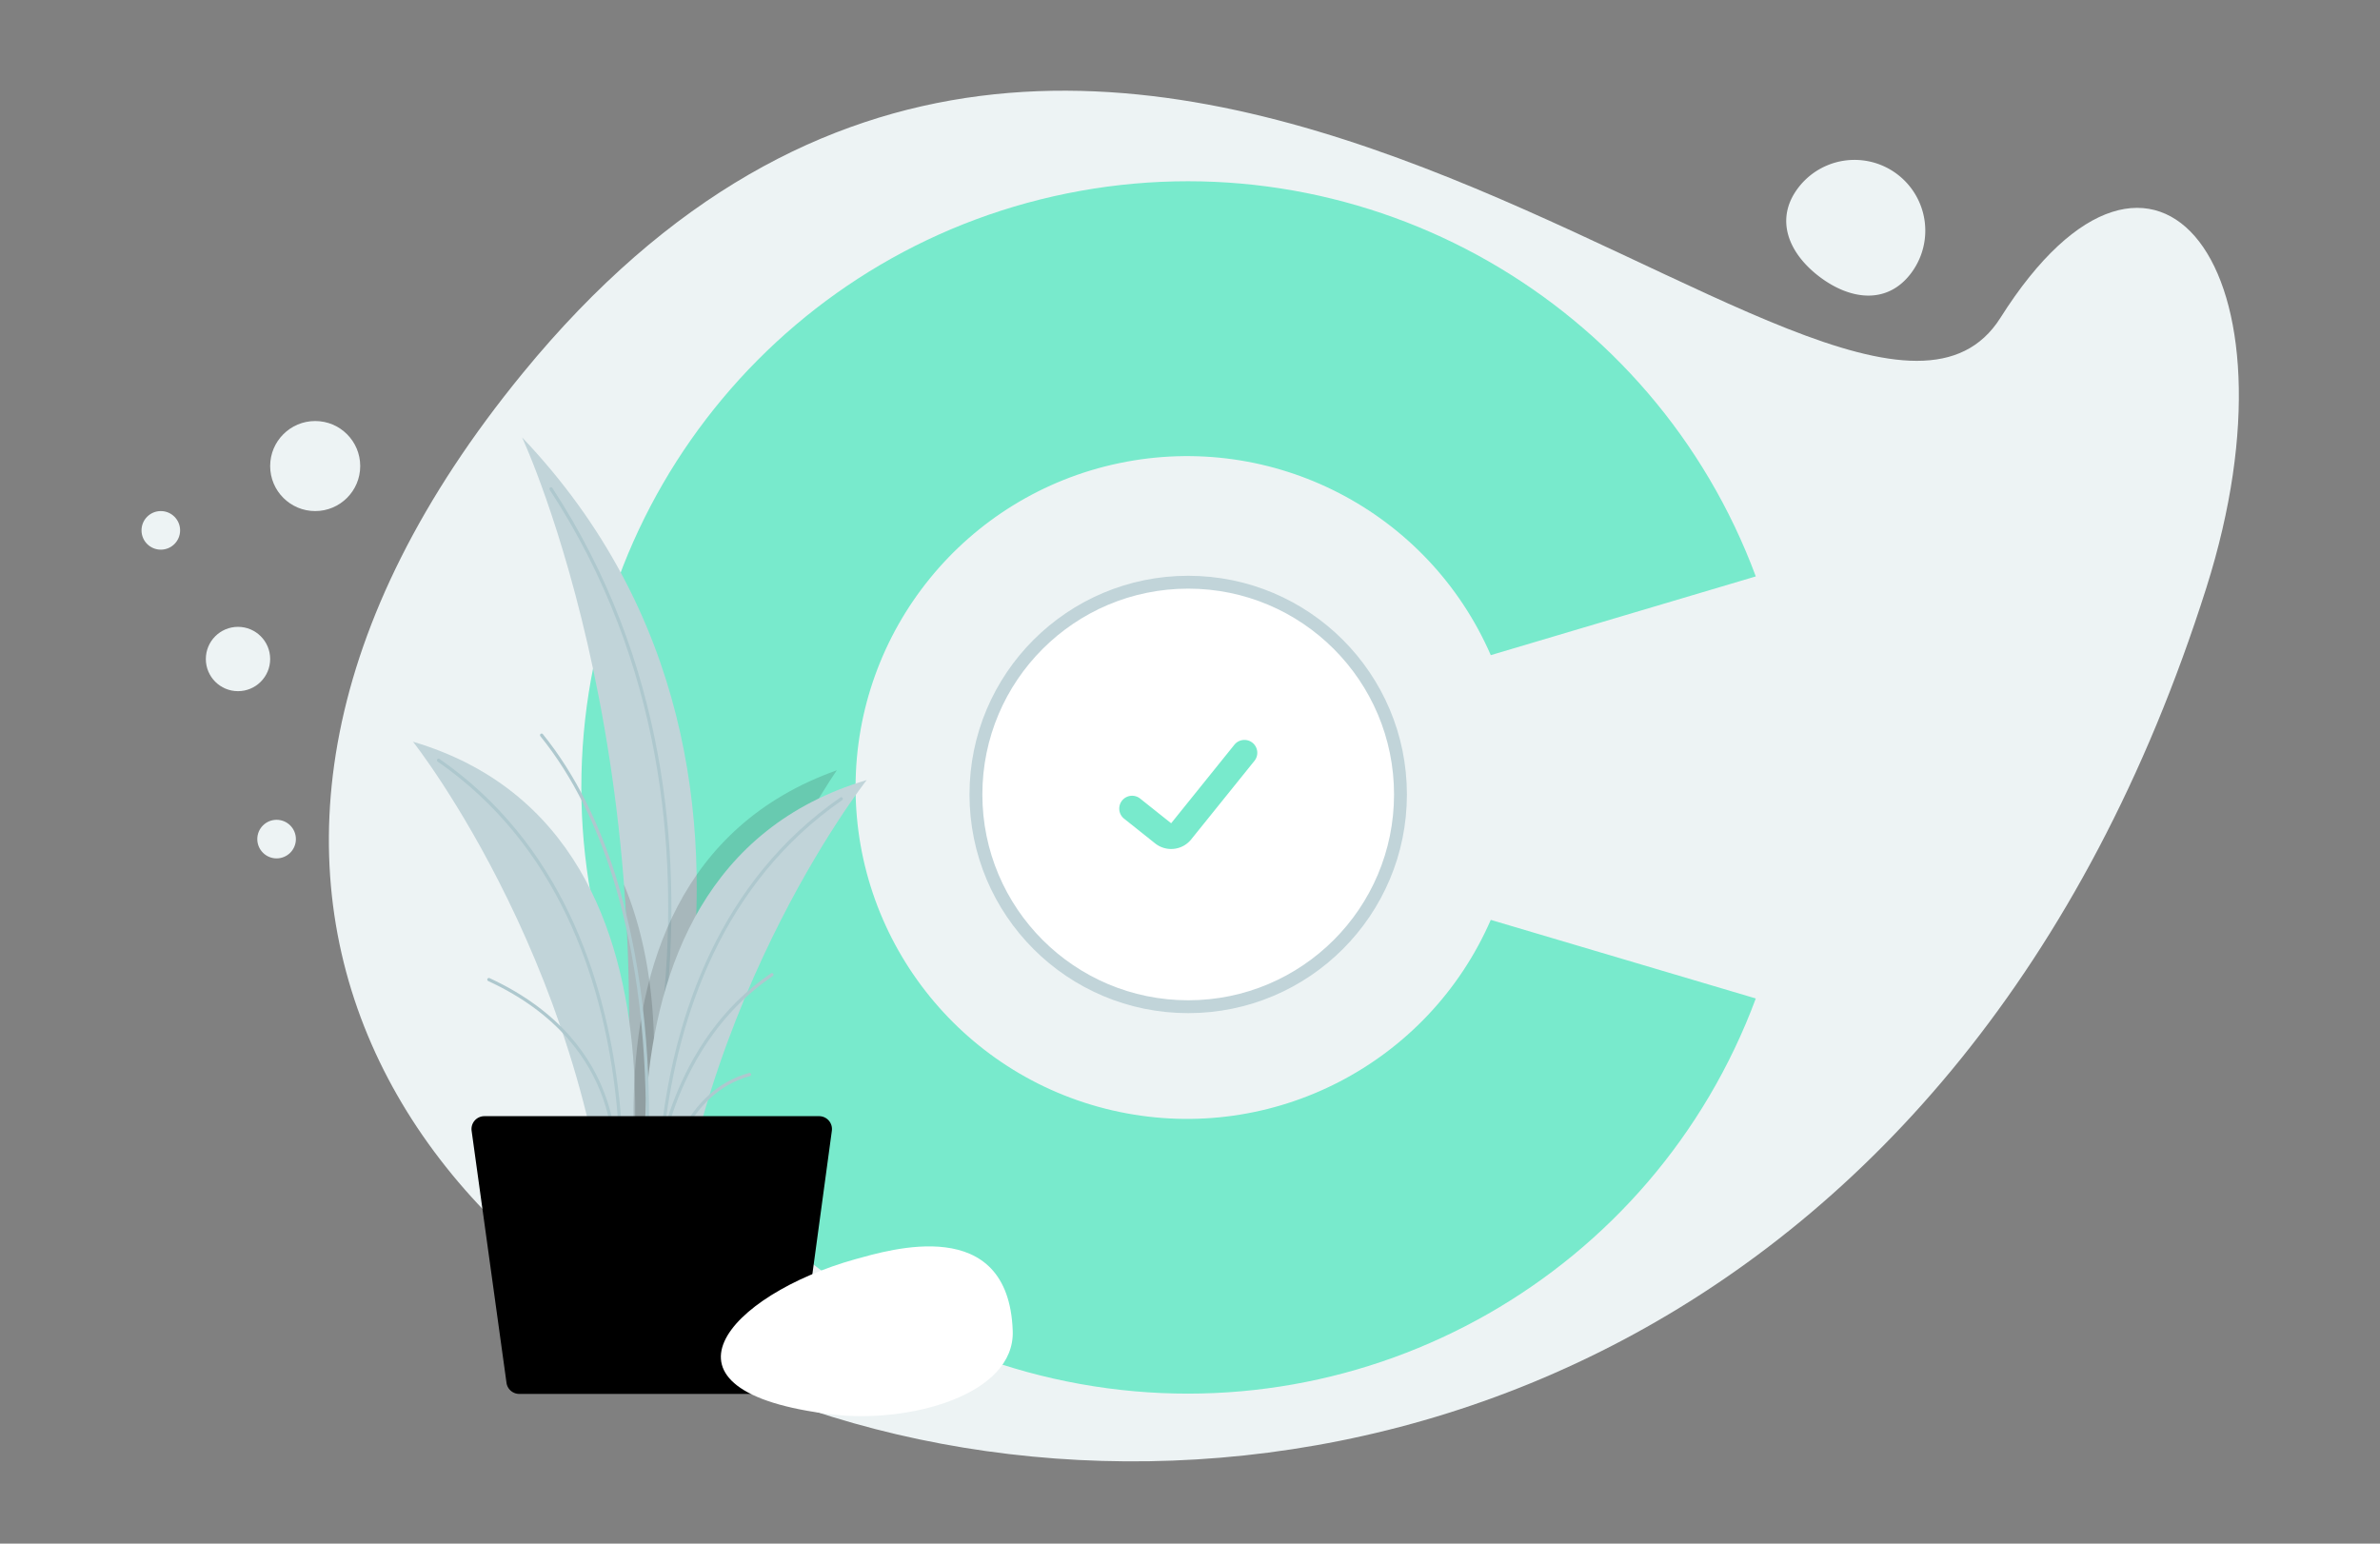 <svg xmlns="http://www.w3.org/2000/svg" width="185" height="120" viewBox="0 0 185 120">
    <rect x="0" y="0" width="185" height="120" fill="#808080" stroke="none"/>
    <g fill="none" fill-rule="evenodd" transform="translate(11 7)">
        <path fill="#EDF3F4" fill-rule="nonzero" d="M29.64 22C75.33-33.8 132.5 36.7 144.5 17.7s23.85-3.79 16 21C122.84 157.48-34.16 99.86 29.64 22z"/>
        <path fill="#78EACC" fill-rule="nonzero" d="M104.88 64.51c-4.874 11.186-16.926 17.417-28.871 14.928-11.945-2.49-20.505-13.017-20.505-25.218s8.56-22.729 20.505-25.218c11.945-2.49 23.997 3.742 28.871 14.928l20.6-6.12C117.539 16.428 95.423 3.804 72.974 7.838c-22.45 4.034-38.786 23.568-38.786 46.377s16.337 42.343 38.786 46.377c22.45 4.034 44.565-8.59 52.506-29.972l-20.6-6.11z"/>
        <circle cx="81.36" cy="54.76" r="16.5" fill="#FFF" fill-rule="nonzero" stroke="#C1D4D9"/>
        <path stroke="#78EACC" stroke-linecap="round" stroke-width="2" d="M85.73 51.52l-4.92 6.11a1 1 0 0 1-1.4.15L77 55.86"/>
        <path fill="#C1D4D9" fill-rule="nonzero" d="M36.43 92s19-37.83-6.85-65c0 0 12.52 26.72 6.85 65z"/>
        <path fill="#000" fill-rule="nonzero" d="M37.5 61.76a134.74 134.74 0 0 1-.76 27.95v1.6c.38-.81 1-2.33 1.81-4.41 1.36-6.64 2.45-16.76-1.05-25.14z" opacity=".14"/>
        <path fill="#C1D4D9" fill-rule="nonzero" d="M36.7 94s9.22-36-15.6-43.34C21.1 50.64 35.59 69 36.7 94z"/>
        <path stroke="#AEC8CE" stroke-linecap="round" stroke-width=".25" d="M36.38 89.77S49.5 58 31.83 31"/>
        <path fill="#000" fill-rule="nonzero" d="M40.78 97S29.65 61.55 54.05 52.88c0 0-13.49 19.12-13.27 44.12z" opacity=".14"/>
        <path fill="#C1D4D9" fill-rule="nonzero" d="M40.78 97s-9.23-36 15.59-43.36c0 0-14.48 18.36-15.59 43.36z"/>
        <path stroke="#AEC8CE" stroke-linecap="round" stroke-width=".25" d="M36.7 93.49s5.14-28.37-13.61-41.39M40.78 96.49S35.64 68.12 54.39 55.1M40.14 83.77s1-9.69 8.86-15M39.1 85.36s2.34-22.4-8-35.21M36.74 83.77S38 74.23 27 69.15M41.07 83.77s1.12-5.85 6.19-7.24"/>
        <path fill="#000" fill-rule="nonzero" d="M50 101.36H29.37a1 1 0 0 1-1-.87l-2.71-19.58a1 1 0 0 1 1-1.14h26a1 1 0 0 1 1 1.14L51 100.49a1 1 0 0 1-1 .87z"/>
        <path fill="#FFF" fill-rule="nonzero" d="M55.48 90.89c2.69-.74 11.91-3.57 12.24 5.56.19 5-8.07 7.22-14 6.51-14.95-1.77-8.08-9.32 1.76-12.07z"/>
        <path fill="#EDF3F4" fill-rule="nonzero" d="M137.54 14.25c-1.83 2.42-4.68 2.1-7.1.27s-3.51-4.48-1.67-6.91a5.5 5.5 0 1 1 8.77 6.64z"/>
        <circle cx="13.5" cy="29.23" r="3.5" fill="#EDF3F4" fill-rule="nonzero"/>
        <circle cx="7.5" cy="44.23" r="2.5" fill="#EDF3F4" fill-rule="nonzero"/>
        <circle cx="1.5" cy="34.23" r="1.5" fill="#EDF3F4" fill-rule="nonzero"/>
        <circle cx="10.5" cy="58.23" r="1.5" fill="#EDF3F4" fill-rule="nonzero"/>
    </g>
</svg>
